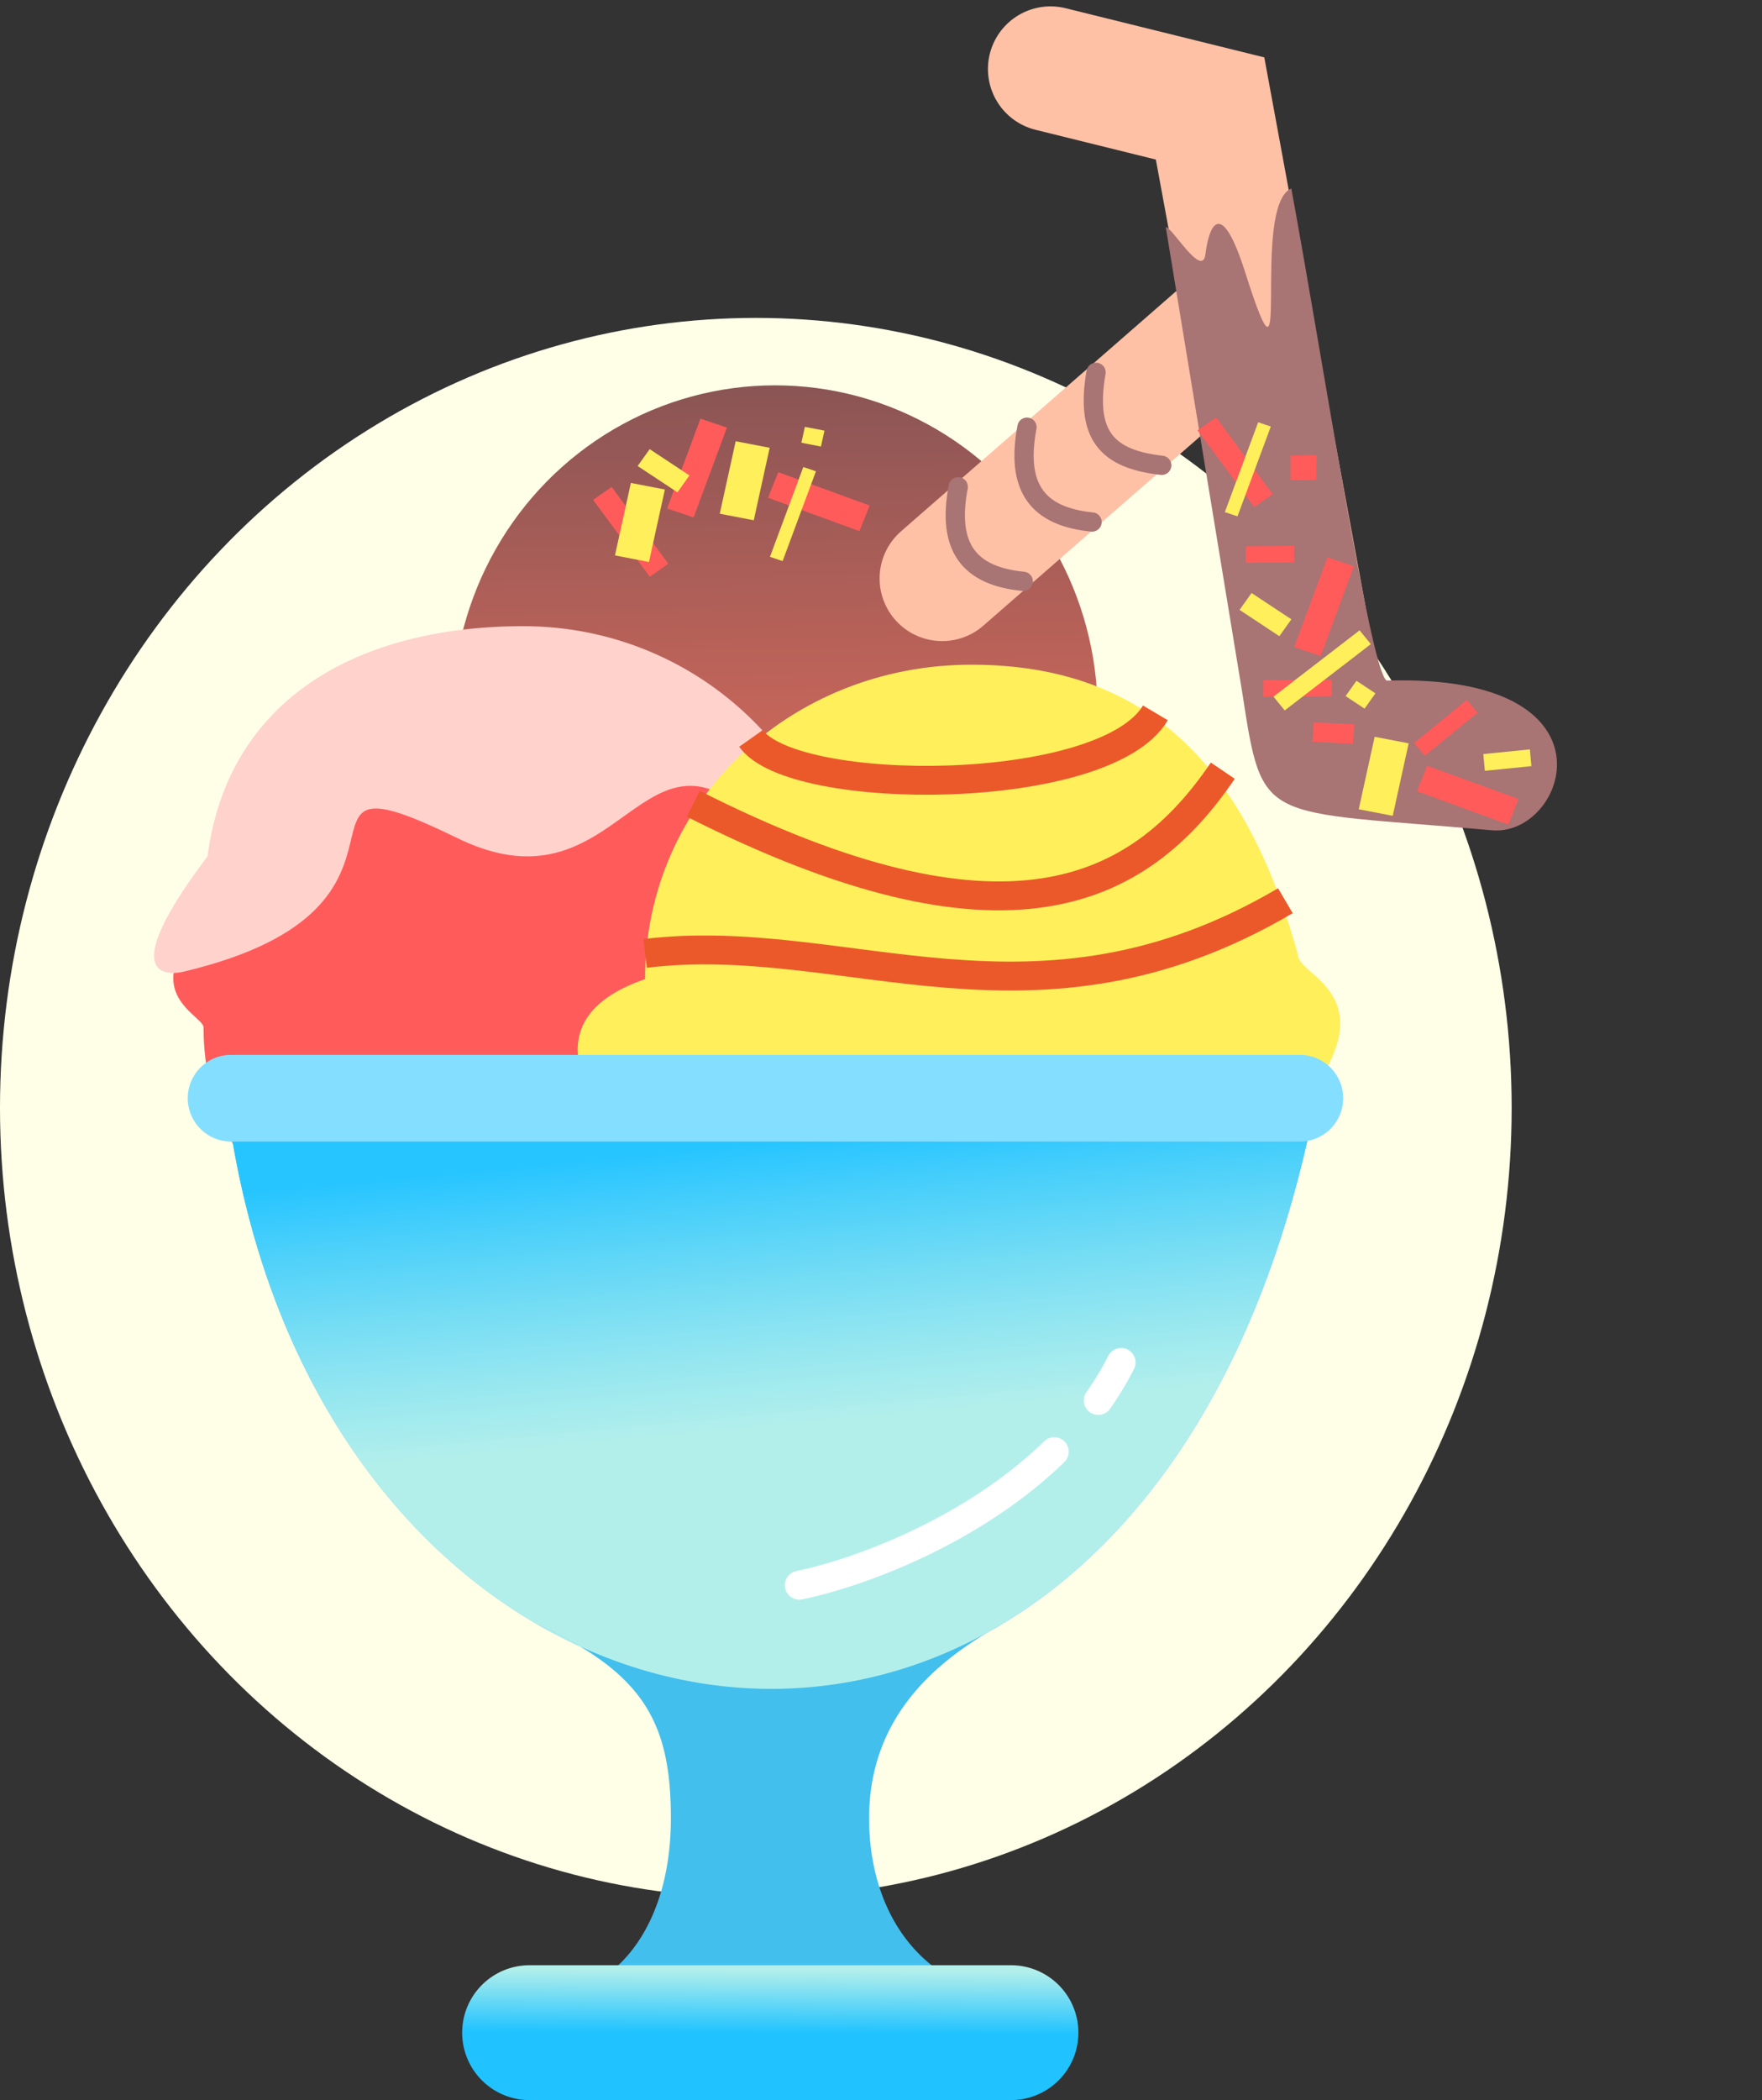 <svg xmlns="http://www.w3.org/2000/svg" fill="none" viewBox="0 0 183 218"><rect x="0" y="0" width="183" height="218" fill="#333333" stroke="none"/><ellipse cx="78.5" cy="115" fill="#FFFFE8" rx="78.5" ry="82"/><ellipse cx="80.5" cy="74" fill="url(#paint0_linear)" rx="33.5" ry="34"/><path fill="#FF5B5B" d="M91 101.5c0 18.502-14.876 33.5-33.225 33.5-18.35 0-36.634-9.845-36.634-28.346 0-1.455-9.371-4.295 4.26-14.603C27.49 75.578 40.868 68 57.775 68 76.125 68 91 82.999 91 101.5z"/><path fill="#FFD2CC" d="M88 98.267C66.688 62.44 68 97 47.5 87s.204 7.002-28.272 13.826c0 0-8.629 2.559 2.328-11.942C23.674 72.525 37.222 65 54.346 65 72.934 65 88 79.894 88 98.267z"/><path fill="#FFEF5B" d="M134.791 99.064c0 2.053 7.173 3.6 3.209 11.436-7.823 15.462-20.462 25.5-37.107 25.5-18.721 0-56.497-26.628-33.898-34.359C66.995 83.139 82.172 69 100.893 69c18.722 0 28.683 11.167 33.898 30.064z"/><path fill="#42BFED" d="M24.088 118.092h111.765c-5.747 25.553-17.672 42.034-31.712 50.458-.536.322-1.074.631-1.616.929-5.77 3.466-12.26 9.115-12.26 19.255 0 10.092 5.7 18.954 18.201 18.954 7.353 0 1.652 10.312-4.325 10.312H57.176c-6.617 0-12.207-10.312-2.649-10.312 9.56 0 15.15-7.853 15.15-18.954 0-8.537-2.122-13.464-9.446-17.834a51.715 51.715 0 0 1-4.536-2.35c-15.2-8.838-27.552-26.112-31.607-50.458z"/><path fill="url(#paint1_linear)" fill-rule="evenodd" d="M104.141 168.55c-.536.322-1.074.631-1.616.929a53.265 53.265 0 0 1 1.616-.929zm-48.446 0c1.697.778 3.203 1.555 4.536 2.35a51.715 51.715 0 0 1-4.536-2.35z" clip-rule="evenodd"/><path fill="url(#paint2_linear)" d="M135.853 118.092H24.088c4.055 24.346 16.406 41.62 31.607 50.458 1.697.778 3.203 1.555 4.536 2.35 13.54 6.187 28.802 6.004 42.294-1.421a53.265 53.265 0 0 1 1.616-.929c14.04-8.424 25.965-24.905 31.712-50.458z"/><path fill="#84DEFF" d="M24 109.5a4.5 4.5 0 0 0 0 9v-9zm111 9a4.5 4.5 0 0 0 0-9v9zm-111 0h111v-9H24v9z"/><path fill="url(#paint3_linear)" d="M55 204a7 7 0 1 0 0 14v-14zm50 14a7 7 0 1 0 0-14v14zm-50 0h50v-14H55v14z"/><path stroke="#fff" stroke-linecap="round" stroke-width="3" d="M83.013 164.553c6.117-1.26 17.92-5.553 26.483-13.861m6.944-9.265a32.139 32.139 0 0 1-2.376 3.947"/><path stroke="#EB592B" stroke-width="3" d="M72 83.436c32.302 16.32 46.27 9.449 55-3.436M78 76.65c4.375 6.183 36.75 6.183 42-2.65M67 98.97c20.883-2.558 40.396 9.883 66.5-5.47"/><path stroke="#FFC1A6" stroke-linecap="round" stroke-width="13" d="M109.107 7.162l16.57 4.098 3.896 21.122m24.142 46.255l-15.985-2.031-8.157-44.224m0 0L97.855 60.049"/><path stroke="#A87474" stroke-linecap="round" stroke-width="2" d="M99.522 50.535c-1.193 6.28 1.104 9.255 6.751 9.812M106.662 44.342c-1.19 6.297 1.109 9.284 6.757 9.846M113.834 38.653c-1.133 6.58 1.158 9.005 6.822 9.65"/><path fill="#A87474" d="M129.028 71.944l-7.95-48.353c.598-.13 3.803 5.427 4.125 2.768.352-2.915 1.602-6.023 4.134 1.948 5.064 15.943.474-6.873 4.779-8.747 3.455 18.813 8.178 49.836 9.889 51.09 24.671-.763 18.686 16.223 10.96 15.538-24.073-2.133-23.807-.407-25.937-14.244z"/><path fill="#FF5B5B" d="M124.376 44.668l1.926-1.345 5.883 7.973-1.926 1.344zM61.601 51.892l1.926-1.345 5.883 7.973-1.926 1.344zM137.87 57.852l2.754.925-3.462 9.323-2.753-.925zM72.746 43.46l2.754.926-3.461 9.323-2.754-.925zM147.16 82.14l1.064-2.654 9.491 3.457-1.064 2.654zM79.767 51.674l1.065-2.654 9.49 3.456-1.063 2.655zM140.66 75.186l-.13 2.017-4.226-.2.13-2.017zM129.367 58.426l.01-1.725 5.042-.042-.01 1.725zM134.022 49.843l.014-2.57 2.686-.023-.014 2.57zM131.197 72.337l.01-1.725 7.122-.06-.01 1.725zM152.336 72.658l1.137 1.313-5.483 4.475-1.137-1.312z"/><path fill="#FFEF5B" d="M130.673 43.835l1.313.441-3.461 9.323-1.313-.44zM83.43 48.48l1.314.441-3.462 9.323-1.312-.44zM134.121 64.288l-1.248 1.752-4.134-2.73 1.248-1.752 4.134 2.73zM71.608 49.354l-1.248 1.752-4.133-2.73 1.248-1.752 4.133 2.73zM142.853 71.972l-1.131 1.588-1.971-1.302 1.131-1.588zM154.217 80.013l-.16-1.739 4.834-.484.16 1.738zM133.431 73.746l-1.167-1.43 8.942-6.884 1.167 1.43zM142.771 76.483l3.531.68-1.653 7.523-3.531-.68 1.653-7.523zM76.407 45.803l3.531.68-1.653 7.523-3.53-.68 1.652-7.523zM83.594 44.31l2.034.392-.363 1.65-2.034-.393.363-1.65zM65.523 50.132l3.531.682-1.653 7.522-3.531-.681 1.653-7.523z"/><defs><linearGradient id="paint0_linear" x1="80.5" x2="81.385" y1="40" y2="87.948" gradientUnits="userSpaceOnUse"><stop stop-color="#8A5555"/><stop offset="1" stop-color="#DB6B5B"/></linearGradient><linearGradient id="paint1_linear" x1="76.294" x2="79.053" y1="119.101" y2="148.245" gradientUnits="userSpaceOnUse"><stop stop-color="#27C5FF"/><stop offset="1" stop-color="#CEFBEB" stop-opacity=".8"/></linearGradient><linearGradient id="paint2_linear" x1="76.294" x2="79.053" y1="119.101" y2="148.245" gradientUnits="userSpaceOnUse"><stop stop-color="#27C5FF"/><stop offset="1" stop-color="#CEFBEB" stop-opacity=".8"/></linearGradient><linearGradient id="paint3_linear" x1="78.5" x2="78.468" y1="204.5" y2="210.997" gradientUnits="userSpaceOnUse"><stop stop-color="#B2EFEB"/><stop offset="1" stop-color="#20C3FF"/></linearGradient></defs></svg>